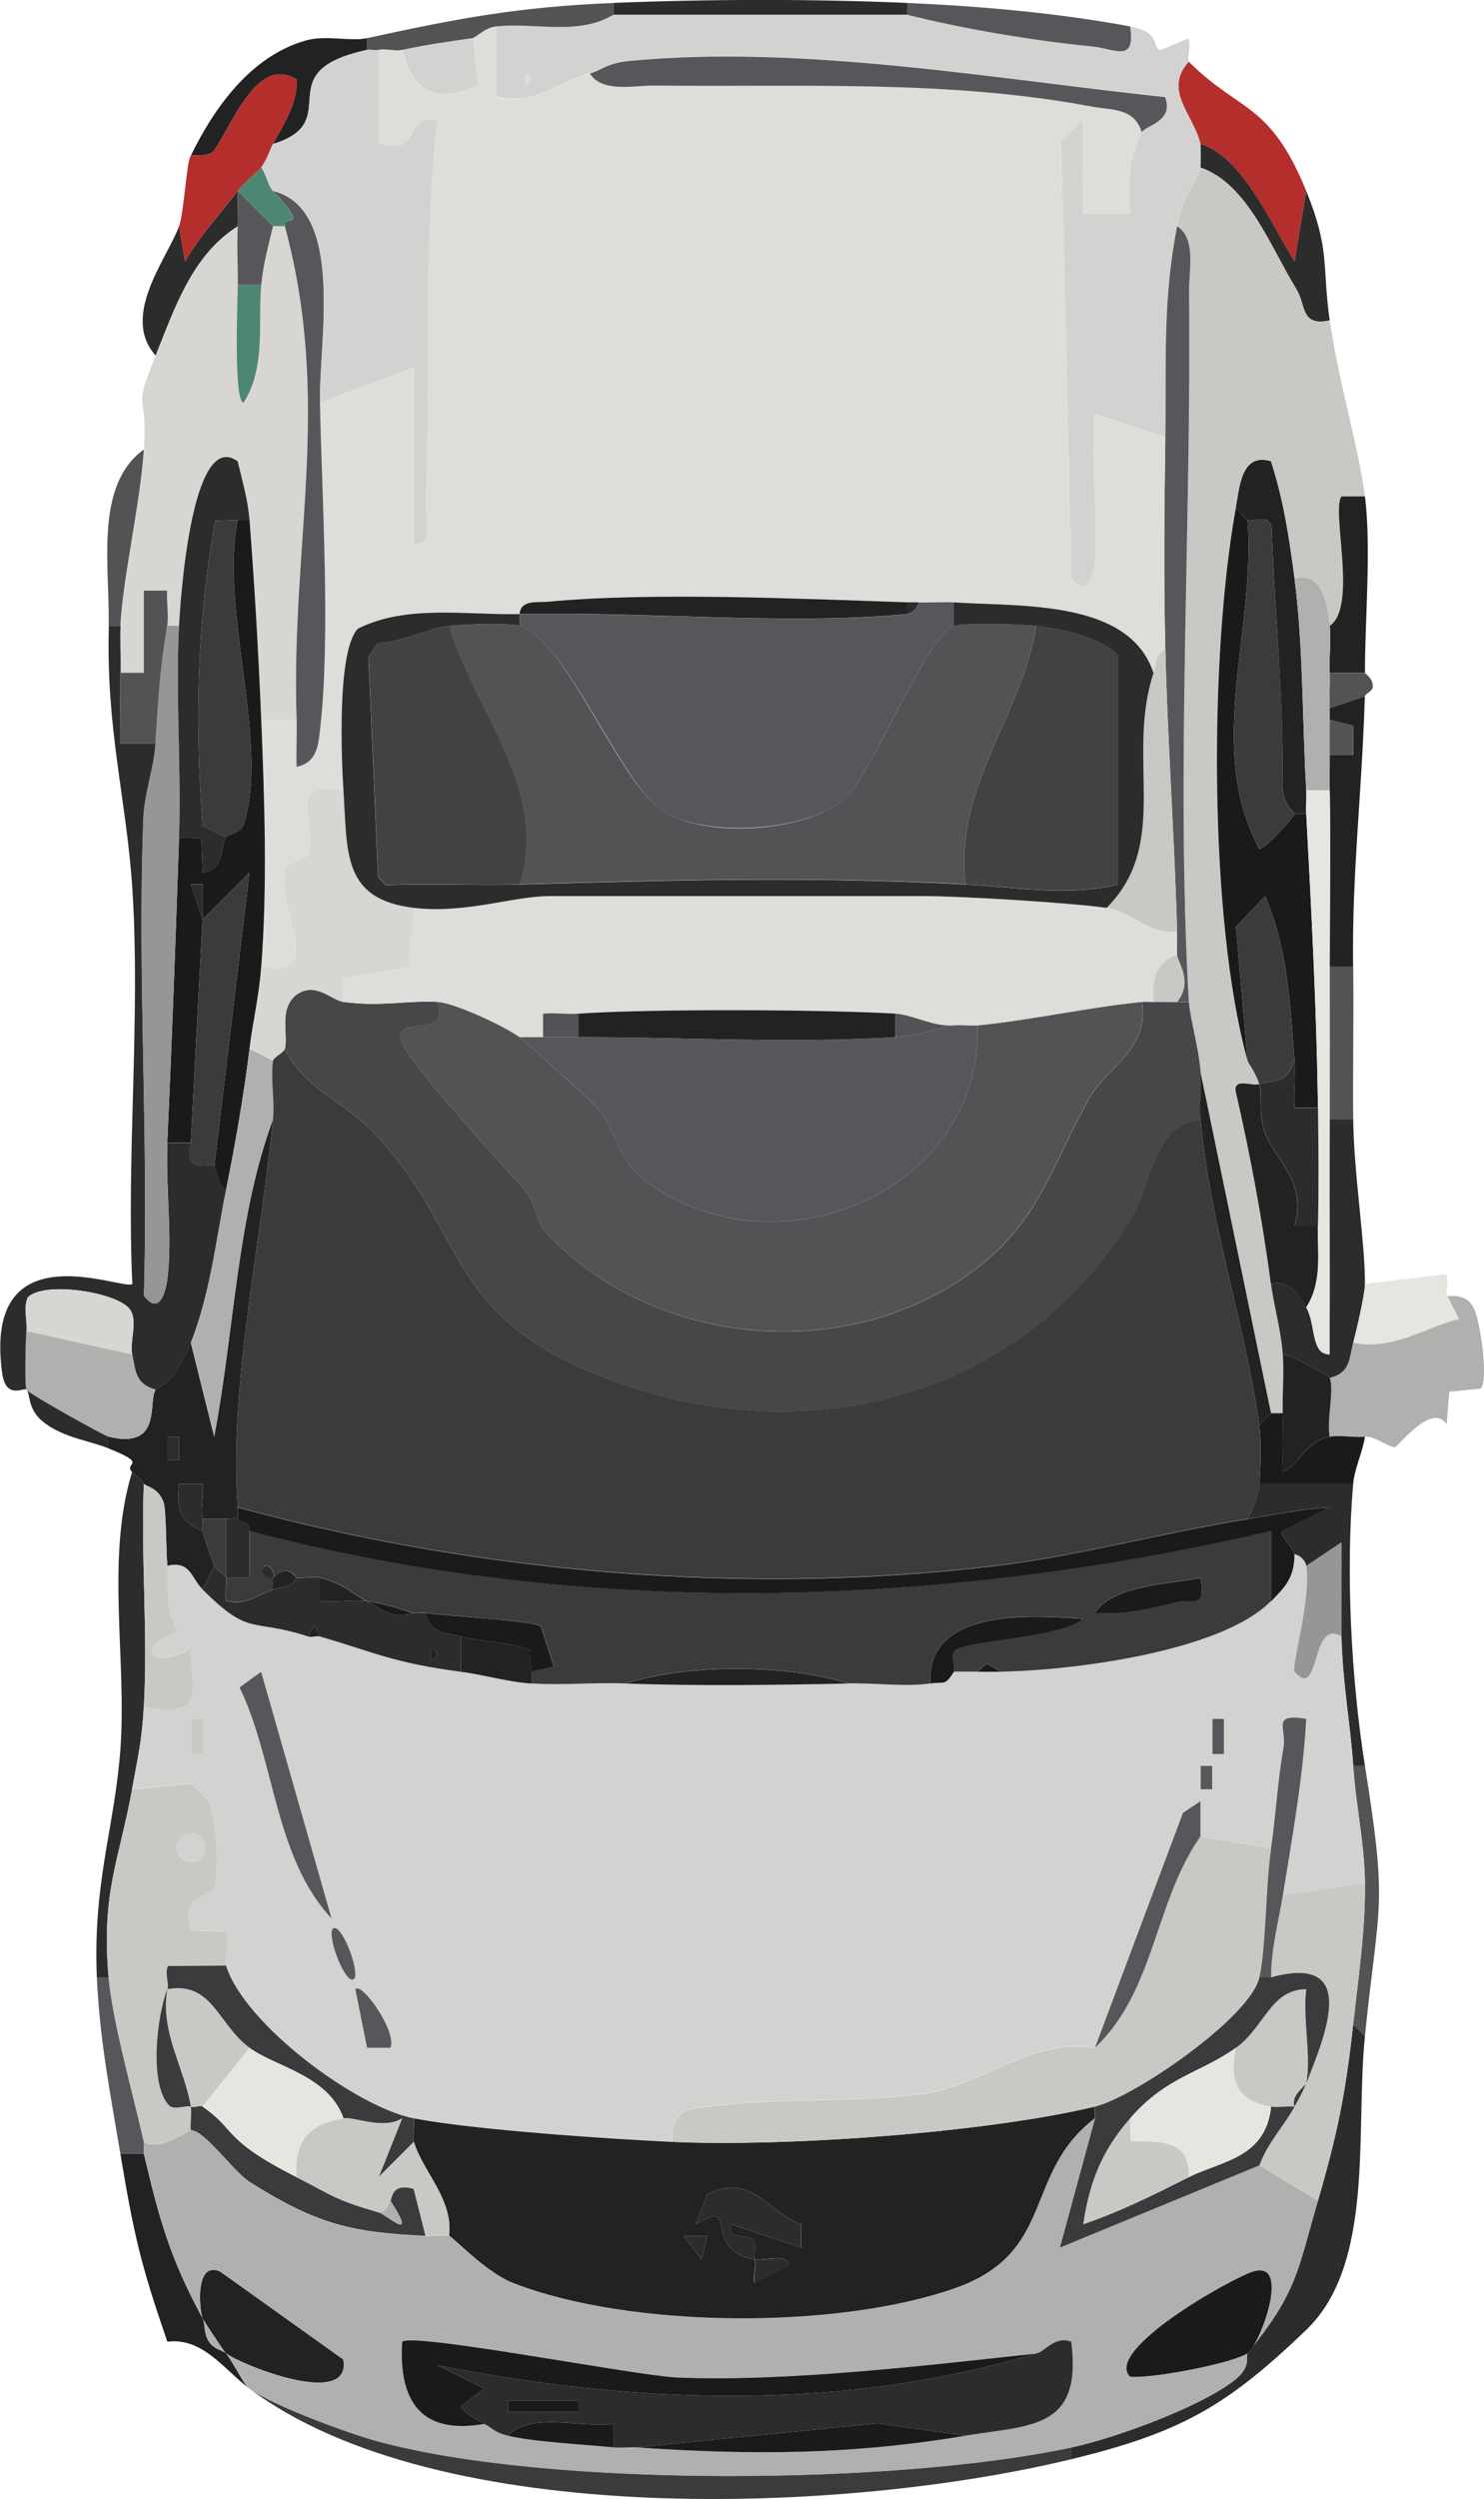 <?xml version="1.0" encoding="UTF-8"?>
<svg id="_图层_2" data-name="图层 2" xmlns="http://www.w3.org/2000/svg" viewBox="0 0 126.39 212.64">
  <defs>
    <style>
      .cls-1 {
        fill: #b42f2c;
      }

      .cls-2 {
        fill: #232222;
      }

      .cls-3 {
        fill: #4d8673;
      }

      .cls-4 {
        fill: #2c2c2c;
      }

      .cls-5 {
        fill: #c9c8c5;
      }

      .cls-6 {
        fill: #535255;
      }

      .cls-7 {
        fill: #d7d6d3;
      }

      .cls-8 {
        fill: #b1b0af;
      }

      .cls-9 {
        fill: #434143;
      }

      .cls-10 {
        fill: #3b3a3d;
      }

      .cls-11 {
        fill: #e6e6e1;
      }

      .cls-12 {
        fill: #d2d2d1;
      }

      .cls-13 {
        fill: #57575b;
      }

      .cls-14 {
        fill: #deddda;
      }

      .cls-15 {
        fill: #969697;
      }

      .cls-16 {
        fill: #47474a;
      }

      .cls-17 {
        fill: #1b1a1a;
      }
    </style>
  </defs>
  <g id="_图层_1-2" data-name="图层 1">
    <path class="cls-5" d="M102.25,14.25c4,1.37,5.98,6.78,8.18,10.37.8,1.3.34,3.2,2.82,2.63.76,5.3,2.44,10.65,3,15h-2c-.89,1.18,1.4,9.41-1,11-.2-1.97-.7-4.68-3-4-.45-3.44-.95-6.7-2.01-10-2.51-.76-2.66,2.21-2.99,4-2.26,12.48-2.31,35.02,1,47,.06.22.69.99,1,2-.58.21-2.04-.52-2.02.51,1.27,5.5,2.27,10.88,3.02,16.49.27,2.02.82,3.71,1,6,.13,1.64-.05,3.35,0,5h-1l-6-29c-.18-2.21-.92-4.62-1-6-1.11-19.48.23-40.55.02-60.51-.02-1.69.64-4.45-1.02-5.49.51-2.68,1.71-3.79,2-5Z"/>
    <path class="cls-12" d="M77.25,1.25c4.91,1.24,10.77,2.21,15.81,2.71,1.93.19,3.67,1.44,3.19-1.71,2.78.52,1.83,1.99,2.6,2l2.37-.98c.24.57-.14,1.8.03,1.97-2.22,2.47.44,4.53,1,7,.02.1.02,1.9,0,2-.29,1.21-1.49,2.32-2,5-1.24,6.48-.9,11.37-1,18l-5.99-2c-.42.46.27,10.34,0,12.51-.19,1.46-.76,3.1-2,1.48l-.87-37.32,1.85-1.67v8s4,0,4,0c-.12-2.59-.2-4.61,1.01-7.01.29-.58,2.75-.87,2-3-14.58-1.54-30.9-4.48-45.61-3.08-2,.19-2.5.85-3.38,1.07-2.7.67-4.74,2.87-8,1.99V2.25c3.27-.37,6.96.83,10-1h25ZM44.75,6.25v1c.65-.33.65-.67,0-1Z"/>
    <path class="cls-7" d="M20.25,24.25c-.02,1.45-.37,10.01.5,10.01,1.91-3.01,1.21-6.73,1.5-10.01.15-1.73.61-3.33,1-5h1c4.06,15.08.49,26.95,1,42h-3c-.23-5.53-.57-11.49-1-17-.14-1.77-.61-3.3-1.01-5-3.97-2.88-4.9,12.16-4.99,14h-1c.15-.92-.09-2.03,0-2.99h-1.99s0,7,0,7h-2c.04-1.34-.07-2.68,0-4.01.23-4.22,1.7-10.39,2-15,.34-5.31-1.05-2.93,1-8,1.61-3.98,3.09-8.55,7-11-.09,1.65.02,3.34,0,5Z"/>
    <path class="cls-4" d="M10.25,57.25c-.06,2,.02,4.01,0,6.01h3c-.14,2.18-.96,4.23-1.04,6.45-.51,13.47.46,27.07.05,40.54,1.23,1.62,1.81-.02,2-1.48.44-3.49-.17-7.84,0-11.52h2c-.68,2.68,1.64,1.7,2,2,.19.16.31,1.63,1,2-.89,4.41-1.34,8.76-3,13-1.42,3.63-2.84,3.76-3,4-1.72-.49-1.7-1.53-2-3-.22-1.08.49-2.84-.17-3.81-1.01-1.48-7.31-2.47-8.71-1.05-.41.92-.03,1.92-.11,2.86s-.16,4.74,0,5c.21.35,6.61,3.91,7,4v1c-1.74-.69-3.72-.89-5.42-2.13-1.55-1.13-1.24-2.46-1.58-2.87-.21-.25-1.77.93-2.09-1.44-1.67-12.38,10.43-6.91,11.09-7.56-.51-10.99.7-22.58.01-33.51-.48-7.62-2.26-13.55-2.01-22.49h1c-.07,1.33.04,2.67,0,4Z"/>
    <path class="cls-2" d="M20.25,128.25v1c-.19-.09-.66,0-1,0-.67-.01-1.33,0-2,0-.19-.85.14-2.05,0-2.99h-1.99c-.24,1.92-.01,3.35,1.99,3.99.23.84.68,2.2,1,3l-1,2c-.95-.94-1.04-2.48-3-2-.1-1.24-.1-4.78-.31-5.39-.44-1.31-1.55-1.37-1.69-1.61-.22-.38-.69-.67-1-1-.78-.81,1.53-.6-2-2v-1c4.62,1.11,3.33-2.97,4-4,.16-.24,1.58-.37,3-4l1.99,7.99c1.7-8.83,1.91-18.63,5.01-26.99-1.09,10.99-3.73,22.55-3,33ZM15.24,124.25v-1.99h-.98v1.99h.98Z"/>
    <path class="cls-8" d="M123.25,110.25c.16.15,1.65-.38,2.33,1.19.54,1.27,1.21,6.05.52,6.72l-2.67.26-.22,2.79c-1.24-1.97-4.15,1.93-4.42,1.93-.55,0-1.72-.97-2.54-.9-.97.08-2.11-.16-3,0-.28-1.32.4-4.07,0-5,1.78-.47,1.63-1.62,2-3,3.35.67,5.95-1.23,9-2.02l-1-1.98Z"/>
    <path class="cls-4" d="M12.25,126.25c-.26,6.29.36,12.72,0,19-.17,3.01-.51,4.28-1,7-1.1,6.05-2.64,8.79-2,16h-1c-.35-8.12,1.53-12.8,2.01-19.49.54-7.63-1.26-16.21.99-23.51.31.33.78.62,1,1Z"/>
    <path class="cls-1" d="M111.25,16.25l-.99,5.99c-1.94-3-4.44-8.94-8.01-9.99-.56-2.47-3.22-4.53-1-7,4.29,4.3,6.91,3.41,10,11Z"/>
    <path class="cls-4" d="M116.25,173.25c-.83,8.13.86,19.38-5,25-6.77,6.5-10.7,8.74-20,11v-1c3.75-.8,10.83-3.39,13.8-5.65,1.62-1.23,1-2.11,1.2-2.35,4.23-5.26,4.2-6.81,6-13,1.65-5.67,2.34-9.03,3-15l1,1Z"/>
    <path class="cls-4" d="M115.25,95.25c.05,4.58,1.02,10.5,1,14,0,.88-.71,3.92-1,5-.37,1.38-.22,2.53-2,3-.09-.21-3.38-2.03-4-2-.18-2.29-.73-3.98-1-6,1.6-.35,2.27.75,3,2,.84,1.44.36,4.01,1.99,3.99.03-6.65-.01-13.34.01-19.99h2Z"/>
    <path class="cls-1" d="M16.25,13.25c.13-.14,1.54.17,1.99-.47,1.59-2.26,3.68-8.1,7.02-6.02.14,1.96-1.11,3.83-2.01,5.49-.34.63-.38,1.09-1,2-.24.35-1.32,1.12-2,2-1.52,1.97-3.22,3.78-4.5,6l-.5-3c.42-1.13.65-5.62,1-6Z"/>
    <path class="cls-4" d="M115.25,126.25c-.65,7.45-.17,16.67,1,24h-1c-.21-3.33-.9-6.93-1-11-.06-2.66.06-5.34-.01-8l-2.99,2c-.07-.47-.52-.88-1-1,0-.4-1.39-1.67-1.01-1.99l4.01-2.01c-2.37.14-4.66.62-7,.99.53-.92.9-1.93,1-3h8Z"/>
    <path class="cls-2" d="M19.25,200.25c-.14-.11-1.94-2.83-2-3-.29-.83-.63-4.88,1.48-3.99l10.51,7.5c.74,4.25-8.71.47-9.99-.52Z"/>
    <path class="cls-2" d="M12.25,183.25c1.35,5.7,2.22,8.86,5,14,.23.42.09,1.31.54,1.99s1.28.79,1.46,1.01c.64.77,1.45,2.6,2,3-2.2-1.65-3.96-4.36-7-4-2.27-6.61-2.82-8.95-4-16h2Z"/>
    <path class="cls-6" d="M116.25,173.25l-1-1c.44-4,1.04-7.95,1-12-.03-3.39-.78-6.61-1-10h1c1.97,12.37,1.18,11.34,0,23Z"/>
    <path class="cls-2" d="M115.25,82.25h-2c0-4.99.08-10.02,0-15-.02-1,.01-2,0-3h2s0-2.49,0-2.49l-2.01-.51c0-.33.01-.67,0-1l3-1c-.25,8.42-1.1,14.85-1,23Z"/>
    <path class="cls-11" d="M116.25,109.25l6.9-.84c.31.53-.06,1.69.1,1.84l1,1.98c-3.05.79-5.66,2.69-9,2.02.29-1.08,1-4.12,1-5Z"/>
    <path class="cls-13" d="M96.25,2.25c.48,3.15-1.27,1.9-3.19,1.71-5.04-.5-10.9-1.47-15.81-2.71V.25c6.29.28,12.83.85,19,2Z"/>
    <path class="cls-6" d="M52.25.25v1c-3.04,1.83-6.73.63-10,1-.94.11-1.72.96-2,1-2.34.34-3.6.5-6,1-.6.13-1.39-.13-2,0-.32.07-.68-.07-1,0v-1c7.74-1.68,12.81-2.66,21-3Z"/>
    <path class="cls-2" d="M116.25,42.25c.55,4.31,0,10.41,0,15h-3c-.07-1.32.13-2.69,0-4,2.4-1.59.11-9.82,1-11.01h2Z"/>
    <path class="cls-17" d="M109.25,120.25c.05,1.66-.05,3.34.01,5,1.45-.64,1.94-2.63,3.99-3,.89-.16,2.03.08,3,0-.2,1.32-.89,2.7-1,4h-8c.13-1.37.18-3.68,0-5l1-1h1Z"/>
    <path class="cls-4" d="M102.25,12.25c3.58,1.05,6.08,6.99,8.01,9.99l.99-5.99c2.06,5.06,1.33,6.32,2,11-2.48.57-2.02-1.33-2.82-2.63-2.21-3.59-4.18-9-8.18-10.37.02-.1.02-1.9,0-2Z"/>
    <path class="cls-13" d="M12.25,182.25c.07.32-.07.68,0,1h-2c-.86-5.11-1.77-9.76-2-15h1c.34,3.79,2.1,9.98,3,14Z"/>
    <path class="cls-6" d="M10.25,53.25h-1c.14-4.89-1.28-11.92,3-15-.3,4.61-1.77,10.78-2,15Z"/>
    <path class="cls-6" d="M115.25,82.25c.05,4.32-.04,8.68,0,13h-2c.01-4.32,0-8.68,0-13h2Z"/>
    <path class="cls-4" d="M77.25.25v1h-25V.25c7.9-.33,17.11-.35,25,0Z"/>
    <path class="cls-4" d="M20.25,19.25c-3.91,2.45-5.39,7.02-7,11-3.01-3.38,1-8.27,2-11l.5,3c1.28-2.21,2.99-4.03,4.5-6-.03.99.05,2.01,0,3Z"/>
    <path class="cls-2" d="M31.25,3.25v1c-8.63,1.85-1.69,6.08-8,8,.9-1.66,2.15-3.53,2.01-5.49-3.34-2.08-5.43,3.75-7.02,6.02-.45.64-1.87.33-1.99.47,2.01-4.13,5.13-8.46,9.74-9.79,1.8-.52,3.83.1,5.26-.21Z"/>
    <path class="cls-6" d="M116.25,57.25c0,.09.69.41.67,1.2,0,.35-.67.6-.67.8l-3,1c-.04-1.06.03-2.37,0-3h3Z"/>
    <path class="cls-16" d="M29.25,85.25c3.2.44,5.23-.13,8,0,1.12,3.39-4.06.85-2.99,3.49.86,2.12,8.39,10.18,10.46,12.57.86,1,.98,2.72,1.84,3.64,9.07,9.62,25.36,11.22,36.19,3.3,5.93-4.34,6.88-9.32,10.09-14.91,1.44-2.51,5.07-4.07,4.42-8.08.33-.03.67,0,1,0,.67-.02,1.33.01,2,0h1c.08,1.38.82,3.79,1,6,.11,1.32-.12,2.69,0,4-4.05.42-4.21,5.71-5.97,8.53-9.9,15.94-29.05,20.08-46,12.94-12.23-5.15-10.61-11.74-18.06-19.94-2.93-3.22-6.16-3.96-7.97-7.53.31-1.29-.54-3.33.94-4.58,1.65-1.23,3.03.44,4.06.58Z"/>
    <path class="cls-17" d="M106.25,44.25c.75,9.32-3.66,19.33,1.01,27.99.66-.13,2.99-2.78,2.99-2.99h1c.45,8.35.88,16.62,1,25h-2c-.1-1.32.1-2.68,0-4-.36-4.79-.58-9.53-2.5-14.01l-2.48,2.62.98,11.39c-3.31-11.98-3.26-34.52-1-47,.38.21.73.9,1,1Z"/>
    <path class="cls-13" d="M101.25,85.25h-1c1.4-1.74.03-3.38,0-4-.04-.66.02-1.34,0-2-.22-8.02-.81-16.06-1-24-.15-5.96-.09-12.04,0-18,.1-6.63-.24-11.52,1-18,1.66,1.04,1,3.8,1.02,5.49.21,19.96-1.13,41.03-.02,60.51Z"/>
    <path class="cls-2" d="M105.25,43.25c.32-1.79.47-4.76,2.99-4,1.07,3.3,1.56,6.56,2.01,10,.75,5.66.66,12.27,1,18,.04.66-.04,1.34,0,2h-1c0-.13-1.06-.93-1.04-2.41.14-7.43-.66-14.59-.91-21.97-.25-1.2-1.51-.43-2.05-.62-.27-.1-.62-.79-1-1Z"/>
    <path class="cls-2" d="M107.25,92.25c.28.93-.1,2.47.44,4.01.89,2.5,3.65,4.23,2.57,7.99h1.98c-.05,2.39.4,4.83-1,7-.73-1.25-1.4-2.35-3-2-.75-5.6-1.75-10.98-3.02-16.49-.02-1.04,1.43-.31,2.02-.51Z"/>
    <path class="cls-10" d="M110.25,90.25c-.82,2.15-1.78,1.56-3,2-.31-1.01-.94-1.78-1-2l-.98-11.39,2.48-2.62c1.92,4.48,2.14,9.22,2.5,14.01Z"/>
    <path class="cls-2" d="M108.25,120.25l-1,1c-1.12-8.15-4.2-17.15-5-26-.12-1.31.11-2.68,0-4l6,29Z"/>
    <path class="cls-8" d="M110.25,49.25c2.3-.68,2.8,2.03,3,4,.13,1.31-.07,2.68,0,4,.03.63-.04,1.94,0,3,.01.33,0,.67,0,1v3c.01,1-.02,2,0,3h-2c-.34-5.73-.25-12.34-1-18Z"/>
    <path class="cls-2" d="M109.25,115.25c.62-.03,3.91,1.79,4,2,.4.93-.28,3.68,0,5-2.05.36-2.54,2.36-3.99,3-.06-1.66.04-3.33-.01-5s.13-3.36,0-5Z"/>
    <path class="cls-10" d="M91.25,208.25v1c-19.11,4.64-53.87,6.08-70-6,1.97,1.43,8.44,3.82,11,4.5,14.65,3.94,44.1,3.69,59,.5Z"/>
    <path class="cls-14" d="M42.25,2.25v5.99c3.26.87,5.3-1.33,8-1.99,1.04,1.66,3.79,1,5.49,1.02,12.45.15,24.93-.52,37.21,1.78,1.7.32,3.7.09,4.3,2.2-1.21,2.4-1.13,4.42-1.01,7.01h-3.99s-.01-8-.01-8l-1.85,1.67.87,37.32c1.23,1.62,1.81-.02,2-1.48.28-2.17-.42-12.05,0-12.51l5.99,2c-.09,5.96-.15,12.04,0,18-.89.45-.76,1.27-1,2-2.04-6.24-11.23-5.64-17-6-.99-.06-2,.04-3,0-.33-.01-.67.01-1,0-9.01-.3-21.86-.88-30.57-.05-.94.09-2.33-.2-2.43,1.05-4.55.1-9.65-.83-13.76,1.24-1.77,1.77-1.42,10.85-1.24,13.76-5-.93-2.28,2.63-3.02,5.32-.21.76-1.8.63-1.97,1.37-.82,3.48,3.64,9.43-2.01,8.31.53-6.91.28-14.08,0-21h3c.05,1.33-.04,2.67,0,4,1.82-.38,1.86-1.97,2.03-3.46.87-7.71.13-19.42-.04-27.54l8-3v15c1.76.22.95-2.26,1-3.49.45-10.85-.24-21.68.99-32.51-3.13-.61-1.08,3.05-4.99,1.99v-7.99c.6-.13,1.39.13,1.99,0,.92,3.76,3.02,4.57,6.44,2.98l-.44-3.98c.28-.04,1.06-.89,2-1Z"/>
    <path class="cls-13" d="M50.25,6.25c.89-.22,1.38-.88,3.38-1.07,14.71-1.41,31.03,1.54,45.61,3.08.75,2.12-1.7,2.41-2,3-.61-2.11-2.6-1.88-4.3-2.2-12.28-2.3-24.76-1.63-37.21-1.78-1.69-.02-4.45.64-5.49-1.02Z"/>
    <path class="cls-14" d="M44.75,6.25c.65.33.65.67,0,1v-1Z"/>
    <path class="cls-17" d="M22.25,61.25c.28,6.92.53,14.09,0,21-.2,2.66-.71,4.62-1,7-.49,3.96-1.21,8.09-2,12-.69-.37-.81-1.84-1-2l2.99-25-3.99,4v-3s-.99,0-.99,0l.99,2.99-1,19h-2c.39-8.67.71-17.31,1-26l1.91.09.1,2.91c1.81-.09,1.51-2.19,1.99-3,.14-.23,1.28-.42,1.48-1.03,2.28-6.84-2.06-18.3-.48-25.97h1c.43,5.51.77,11.47,1,17Z"/>
    <path class="cls-15" d="M15.25,53.25c-.31,5.96.2,12.03,0,18-.29,8.69-.61,17.33-1,26-.17,3.68.45,8.02,0,11.52-.19,1.46-.76,3.1-2,1.48.41-13.47-.56-27.07-.05-40.54.08-2.22.9-4.27,1.04-6.46.26-3.96.36-6.15,1-10h1Z"/>
    <path class="cls-4" d="M15.25,53.25c.09-1.83,1.02-16.87,4.99-14,.4,1.69.87,3.23,1.01,5h-1l-1.92.06c-1.58,8.65-1.73,17.24-1.07,25.95l1.99.99c-.48.81-.18,2.91-1.99,3l-.1-2.91-1.91-.09c.2-5.97-.31-12.04,0-18Z"/>
    <path class="cls-13" d="M27.25,34.25c.17,8.12.9,19.82.04,27.54-.17,1.5-.21,3.08-2.03,3.46-.05-1.33.04-2.67,0-4-.51-15.05,3.06-26.92-1-42-.28-1.04,2.3.55-1-3,6.18,1.54,3.89,12.84,4,18Z"/>
    <path class="cls-6" d="M10.25,57.25h2s0-6.99,0-6.99h1.99c-.08.97.16,2.08,0,2.99-.64,3.85-.74,6.04-1,10h-3c.03-1.99-.05-4,0-6Z"/>
    <path class="cls-13" d="M20.25,16.25l3,3c-.39,1.67-.85,3.27-1,5h-2c.02-1.66-.09-3.35,0-5,.05-.99-.03-2.01,0-3Z"/>
    <path class="cls-3" d="M22.25,24.25c-.29,3.28.41,7-1.5,10.01-.87,0-.52-8.56-.5-10.01h2Z"/>
    <path class="cls-3" d="M23.25,16.25c3.3,3.55.72,1.96,1,3h-1l-3-3c.68-.88,1.76-1.65,2-2,.41.56.6,1.57,1,2Z"/>
    <path class="cls-8" d="M23.25,90.25c-.22,1.58.16,3.39,0,5-3.1,8.36-3.31,18.16-5.01,26.99l-1.99-7.99c1.66-4.24,2.11-8.59,3-13,.79-3.91,1.51-8.04,2-12l2,1Z"/>
    <path class="cls-10" d="M18.25,99.25c-.36-.3-2.68.68-2-2l1-19,3.99-4-2.99,25Z"/>
    <path class="cls-8" d="M11.25,115.25c.3,1.47.28,2.51,2,3-.67,1.03.62,5.11-4,4-.39-.09-6.79-3.65-7-4-.16-.26-.08-4.1,0-5l9,2Z"/>
    <path class="cls-7" d="M2.25,113.25c.08-.94-.3-1.94.11-2.86,1.4-1.42,7.7-.43,8.71,1.05.66.97-.05,2.73.17,3.81l-9-2Z"/>
    <path class="cls-12" d="M111.25,133.25c.44,2.79-1.29,8.65-1,8.99,2.25,2.59,1.32-4.62,4-2.99.1,4.07.79,7.67,1,11s.97,6.61,1,10l-7,1c.81-4.96,1.72-9.96,1.99-15-3.05-.47-1.63.75-1.95,2.52-.49,2.75-.64,5.71-1.05,8.48l-6-1v-3s-1.5.99-1.5.99l-7.5,20c-5.33-.88-9.7,3.24-14.59,3.91-5.41.74-12.22.36-17.95,1.04-2.27.27-3.47.28-3.46,3.04-5.59-.26-16.84-1.02-22-2s-14.44-8-16-13c-.22-.69.46-2.34-.14-2.89l-2.86-.11c-1.14-2.92,1.79-2.87,1.98-3.67.42-1.77.25-5.63-.5-7.33l-1.43-1.48-5.05.48c.49-2.72.83-3.99,1-7,5.08.65,4.12-.5,3.99-5-3.28,2.04-5.01-.27-1.07-1.42-1.22-1.79-.77-3.69-.92-5.58,1.96-.48,2.05,1.06,3,2,4.1,4.08,4.09,2.4,9,4,.3.1.69-.09,1,0,4.77,1.39,6.28,2.25,12,3,2.01.26,3.98.87,6,1,2.64.17,5.35-.09,8,0,6.27.22,12.73.13,19,0,2.19-.05,5.01.31,7,0,1.21-.19,1.17.27,2-1,.67,0,1.33,0,2,0s1.33.01,2,0c5.94-.09,18.71-1.66,23-6,1.27-1.29,1.97-2.03,2-4,.48.12.93.53,1,1ZM22.24,142.25l-1.84,1.33c3.01,6.24,2.95,14.44,7.84,19.67l-6-21ZM17.24,149.25v-2.99h-.98v2.99h.98ZM104.24,149.25v-2.99h-.98v2.99h.98ZM103.24,152.25v-1.99h-.98v1.99h.98ZM30.24,168.25c.23-1.22-1.47-5.12-1.98-3.99-.23,1.22,1.47,5.12,1.98,3.99ZM33.24,174.25c.59-1.4-2.47-5.68-2.99-4.99l1,5h1.98Z"/>
    <path class="cls-10" d="M24.25,89.25c1.81,3.58,5.04,4.32,7.97,7.53,7.45,8.19,5.83,14.79,18.06,19.94,16.95,7.14,36.1,3,46-12.94,1.76-2.82,1.92-8.11,5.97-8.53.8,8.85,3.88,17.85,5,26,.18,1.32.13,3.63,0,5-.1,1.07-.47,2.08-1,3-7.19,1.13-14.29,3.12-21.52,3.98-21.25,2.54-43.93.6-64.48-4.98-.73-10.45,1.91-22.01,3-33,.16-1.61-.22-3.42,0-5,.04-.29.93-.7,1-1Z"/>
    <path class="cls-4" d="M19.25,134.25c.18.34-.21,1.37.02,1.97,1.57.44,2.71-.52,3.98-.97.71-.25,1.55-.11,2-1,.65.04,1.5-.14,2,0v2c1.3.14,2.71-.16,4,0,1.36.69,2.04,1.56,4,1,.33.05.67-.05,1,0,.47,1.78,1.61,1.63,3,2v3c-5.72-.75-7.23-1.61-12-3l-.49-.98-.51.98c-4.91-1.6-4.9.08-9-4l1-2c.13.34.81.64,1,1ZM36.75,140.25v1c.65-.33.65-.67,0-1Z"/>
    <path class="cls-4" d="M21.25,130.25v4s-2,0-2,0v-5c.34,0,.81-.09,1,0,.5.23.98.16,1,1Z"/>
    <path class="cls-5" d="M14.25,133.25c.15,1.89-.3,3.8.92,5.58-3.94,1.15-2.21,3.46,1.07,1.42.13,4.5,1.09,5.65-3.99,5,.36-6.28-.26-12.71,0-19,.14.24,1.25.3,1.69,1.61.21.61.21,4.15.31,5.39Z"/>
    <path class="cls-4" d="M17.25,130.25c-2.01-.64-2.23-2.08-1.99-3.99h1.99c.14.95-.19,2.15,0,2.99.07.32-.08.69,0,1Z"/>
    <path class="cls-10" d="M19.25,129.25v5c-.19-.36-.87-.66-1-1-.32-.8-.77-2.16-1-3-.08-.31.07-.68,0-1,.67,0,1.33-.01,2,0Z"/>
    <path class="cls-10" d="M21.25,130.25c28.27,7.47,58.6,6.65,86.99,0v5.99c-4.28,4.34-17.05,5.91-22.99,6l-1.21-.69-.79.69c-.67,0-1.33,0-2,0,.15-.24-.34-1.44.13-1.83.96-.81,9.12-1.06,10.88-2.67-4.37-.31-13.4-.95-13.01,5.5-1.99.31-4.81-.05-7,0-5.37-1.67-13.55-1.68-19,0-2.65-.09-5.36.17-8,0v-1l1.93-.43-1.09-3.4c-.6-.53-8.12-.91-9.83-1.17-.33-.05-.67.05-1,0-.65-.1-2.15-.77-4-1-1.52-.76-1.6-1.33-4-2-.5-.14-1.35.04-2,0-.1,0-.67-1.31-2,0,.22-.22-.15-1.02-.5-1-1.09.07.03,1.47.5,1v1c-1.27.45-2.41,1.4-3.98.97-.24-.6.16-1.63-.02-1.97h1.99s0-4,0-4ZM102.24,134.26c-2.52.49-7.52.62-8.99,2.98,2.28.2,4.5-.26,6.68-.86,1.71-.47,2.79.73,2.31-2.13Z"/>
    <rect class="cls-4" x="14.26" y="122.26" width=".98" height="1.99"/>
    <path class="cls-17" d="M106.25,129.25c2.34-.37,4.63-.85,7-.99l-4.01,2.01c-.38.32,1.02,1.59,1.01,1.99-.03,1.97-.73,2.71-2,4v-5.99c-28.4,6.64-58.73,7.46-87,0-.02-.84-.5-.77-1-1v-1c20.56,5.58,43.23,7.53,64.48,4.98,7.22-.86,14.33-2.85,21.52-3.98Z"/>
    <path class="cls-5" d="M14.25,169.25c3.86-.65,4.25,2.96,7,5l-4,5c-.22-.15-.73.14-1,0-.56-3.35-2.63-6.33-2-10Z"/>
    <path class="cls-5" d="M11.25,152.25l5.05-.48,1.43,1.48c.75,1.71.91,5.56.5,7.33-.19.8-3.12.74-1.98,3.67l2.86.11c.6.55-.08,2.2.14,2.89l-4.96.04c-.3.61.12,1.55-.04,1.96-.91,2.33-1.55,8.14.14,9.89.43.44,1.55-.05,1.86.11.1.62-.07,1.35,0,2-.21,0-2.64,1.81-4,1-.9-4.02-2.66-10.21-3-14-.64-7.21.9-9.95,2-16ZM17.5,157.23c0-.68-.55-1.23-1.23-1.23s-1.23.55-1.23,1.23.55,1.23,1.23,1.23,1.23-.55,1.23-1.23Z"/>
    <path class="cls-8" d="M93.25,180.25l-2.99,11,16.99-7,5,3c-1.8,6.19-1.77,7.74-6,13,.98-.6,3.79-7.9.53-6.97-1.79.51-12.82,6.71-10.53,8.97,2,.15,8.62-1.15,10-1.99-.19.24.42,1.13-1.2,2.35-2.97,2.25-10.05,4.84-13.8,5.65-14.9,3.19-44.36,3.45-59-.5-2.56-.69-9.02-3.08-11-4.5-.55-.4-1.36-2.23-2-3,1.28.99,10.73,4.77,9.99.52l-10.51-7.5c-2.12-.9-1.77,3.16-1.48,3.99-2.78-5.14-3.65-8.3-5-14-.07-.32.07-.68,0-1,1.36.81,3.79-1.01,4-1,1.24.05,3.59,3.5,5.06,4.44,5.8,3.68,8.8,4.27,14.94,4.56.64.03,1.54-.14,2,0,.35.11,3.09,3.1,5.47,4.02,9.97,3.86,27.45,3.95,37.52.47,8.8-3.05,5.8-9.79,12.01-14.49ZM41.25,206.25c.64.31.79.7,2,1,2.12.53,6.53.75,9,1,.65.07,1.34-.05,2,0,9.73.67,18.26.64,28-1,5.46-.92,9.95-.46,8.99-8-1.43-.54-2.34.92-2.99,1-9.38,1.01-21.25,2.42-30.54,2.04-3.5-.14-22.62-3.87-23.46-3.04-.31,5.1,1.62,7.93,7,6.99Z"/>
    <path class="cls-8" d="M19.25,200.25c-.18-.22-.99-.29-1.46-1.01s-.31-1.57-.54-1.99c.06.17,1.86,2.89,2,3Z"/>
    <path class="cls-5" d="M105.25,174.25c2.42-1.73,2.98-4.99,5.99-4.99-.31,2.45.46,5.73,0,7.99-.04.22-1.35,1.05-1,2-.65-.07-1.38.1-2,0-2.91-.48-3.57-2.19-3-5Z"/>
    <path class="cls-5" d="M116.25,160.25c.04,4.05-.56,8-1,12-.66,5.97-1.35,9.33-3,15l-5-3c.72-1.94,1.95-3.15,3-5,.41-.72.68-1.2,1-2,1.67-4.2,4.5-11.04-3-9,0-2.38.62-4.68,1-7l7-1Z"/>
    <path class="cls-11" d="M113.25,67.25c.08,4.98,0,10.01,0,15,0,4.32.01,8.68,0,13-.02,6.65.02,13.34-.01,19.99-1.63.02-1.15-2.55-1.99-3.99,1.4-2.17.95-4.61,1-7,.07-3.31.05-6.68,0-10-.12-8.38-.55-16.65-1-25-.04-.66.04-1.34,0-2h2Z"/>
    <path class="cls-12" d="M31.25,4.25c.32-.07.68.07,1,0v7.99c3.92,1.06,1.87-2.59,4.99-1.99-1.24,10.82-.54,21.66-.99,32.51-.05,1.23.76,3.71-1,3.49v-15l-8,3c-.11-5.16,2.18-16.46-4-18-.4-.43-.59-1.44-1-2,.62-.91.66-1.37,1-2,6.31-1.92-.63-6.15,8-8Z"/>
    <path class="cls-15" d="M114.25,139.25c-2.67-1.63-1.75,5.58-4,2.99-.3-.34,1.44-6.2,1-8.99l2.99-2c.07,2.66-.05,5.34.01,8Z"/>
    <polygon class="cls-6" points="113.25 61.25 115.25 61.76 115.24 64.25 113.25 64.25 113.25 61.25"/>
    <path class="cls-12" d="M40.25,3.25l.44,3.98c-3.42,1.59-5.52.77-6.44-2.98,2.4-.5,3.66-.66,6-1Z"/>
    <path class="cls-6" d="M37.25,85.25c1.45.07,5.74,2.07,7,3,.37.27,6.16,5.46,6.57,5.93,1.81,2.09,1.59,4.48,4.47,6.53,11.23,7.96,28.39.46,27.96-13.46,4.58-.45,9.35-1.53,14-2,.65,4.02-2.97,5.57-4.42,8.08-3.21,5.59-4.16,10.57-10.09,14.91-10.83,7.92-27.11,6.32-36.19-3.3-.86-.92-.98-2.64-1.84-3.64-2.07-2.39-9.6-10.45-10.46-12.57-1.07-2.64,4.11-.1,2.99-3.49Z"/>
    <path class="cls-14" d="M94.25,77.25c2.13.29,3.65,2.34,6,2,.02.66-.04,1.34,0,2-1.84.52-2.17,2.26-2,4-.33,0-.67-.03-1,0-4.65.47-9.42,1.55-14,2-.66.06-1.34-.06-2,0-1.69.16-3.51-.91-5-1-6.26-.36-20.83-.42-27,0-.99.07-2.01-.08-3,0v2s-2,0-2,0c-1.26-.93-5.55-2.93-7-3-2.77-.13-4.8.44-8,0v-1.99s5.57-.95,5.57-.95l.43-5.06c4.32.52,8.54-1,11.5-1h32c3.11,0,12.26.55,15.5,1Z"/>
    <path class="cls-7" d="M29.25,67.25c.34,5.33-.1,9.27,6,10l-.43,5.06-5.57.95v1.99c-1.02-.14-2.4-1.81-4.05-.58-1.48,1.26-.63,3.3-.94,4.58-.07.3-.96.71-1,1l-2-1c.29-2.38.8-4.34,1-7,5.65,1.11,1.19-4.84,2.01-8.31.17-.74,1.76-.61,1.97-1.37.74-2.69-1.98-6.25,3.02-5.32Z"/>
    <path class="cls-5" d="M100.25,85.25c-.67.01-1.33-.02-2,0-.17-1.74.16-3.48,2-4,.03.62,1.4,2.26,0,4Z"/>
    <path class="cls-10" d="M106.25,44.25c.54.19,1.8-.58,2.05.62.25,7.39,1.06,14.54.91,21.97-.03,1.48,1.04,2.28,1.04,2.41,0,.21-2.32,2.86-2.99,2.99-4.67-8.66-.26-18.68-1.01-27.99Z"/>
    <path class="cls-4" d="M110.25,90.25c.1,1.32-.1,2.68,0,4.01h2c.05,3.31.07,6.68,0,9.99h-1.98c1.08-3.75-1.68-5.49-2.57-7.99-.55-1.54-.16-3.09-.44-4.01,1.22-.44,2.18.15,3-2Z"/>
    <path class="cls-5" d="M100.25,79.25c-2.35.34-3.87-1.71-6-2,5.51-5.52,1.6-12.7,4-20,.24-.73.11-1.55,1-2,.19,7.94.78,15.98,1,24Z"/>
    <path class="cls-13" d="M81.25,51.25v2c-2.11.62-7.02,12.38-9.04,14.46-3.04,3.11-12.49,3.72-16.02,1.11s-7.93-14.28-11.94-15.56v-1c10.53-.24,22.82.98,33,0,.45-.04.9-.53,1-1,1,.04,2.01-.06,3,0Z"/>
    <path class="cls-4" d="M98.25,57.25c-2.4,7.3,1.51,14.48-4,20-3.24-.45-12.39-1-15.5-1h-32c-2.96,0-7.18,1.52-11.5,1-6.1-.73-5.66-4.67-6-10-.19-2.91-.54-11.99,1.24-13.76,4.11-2.07,9.22-1.14,13.76-1.24v1c-.81-.26-4.8-.13-6,0-1.54.16-4.14,1.42-6.05,1.46l-.82,1.18.82,18.73.66.7c3.79-.16,7.61.04,11.38-.06,13.55-.37,24.32-.71,38,0,4.44.23,8.7,1.05,13,0v-19.5c-1.62-1.61-4.82-2.24-7-2.5-1.34-.16-6.03-.29-7,0v-2c5.77.36,14.96-.24,17,6Z"/>
    <path class="cls-2" d="M77.25,51.25v1c-10.18.98-22.47-.24-33,0,.11-1.25,1.5-.96,2.43-1.05,8.71-.83,21.56-.25,30.57.05Z"/>
    <path class="cls-4" d="M77.25,52.25v-1c.33.01.67-.01,1,0-.1.47-.55.96-1,1Z"/>
    <path class="cls-10" d="M20.25,44.25c-1.58,7.67,2.76,19.13.48,25.97-.2.61-1.35.8-1.48,1.03l-1.99-.99c-.66-8.71-.51-17.29,1.07-25.95l1.92-.06Z"/>
    <polygon class="cls-4" points="17.25 78.25 16.26 75.26 17.24 75.26 17.25 78.25"/>
    <path class="cls-2" d="M93.25,179.25v1c-6.2,4.7-3.21,11.45-12.01,14.49-10.07,3.49-27.55,3.4-37.52-.47-2.37-.92-5.11-3.91-5.47-4.02.36-3.15-2.22-5.42-3-8-.16-.52.11-1.37,0-2,5.16.98,16.41,1.74,22,2,9.6.44,26.68-.77,36-3ZM64.25,192.25c-.12-.31.21-.89.03-1.39-.37-1.04-2.45.02-2.03-1.6l5.99,1.99v-1.98c-2.88-.99-4.18-4.47-8.01-2.55l-.97,2.53c3.84-2.29.41,2.21,4.99,3,.18.45-.12,1.37,0,1.99l2.99-1.5c-.26-1.05-2.08-.34-3-.5ZM60.24,190.26h-1.99s1.5,1.99,1.5,1.99l.49-1.99Z"/>
    <path class="cls-5" d="M108.25,157.25c-.48,3.28-.42,8.31-1,11-.73,3.38-10.65,10.2-14,11-9.32,2.23-26.4,3.44-36,3,0-2.77,1.19-2.77,3.46-3.04,5.73-.69,12.54-.3,17.95-1.04,4.89-.67,9.25-4.79,14.59-3.91,5.13-4.82,5.07-12.41,9-18l6,1Z"/>
    <path class="cls-13" d="M22.24,142.25l6,21c-4.88-5.23-4.82-13.44-7.84-19.67l1.84-1.33Z"/>
    <path class="cls-13" d="M108.25,157.25c.41-2.77.56-5.73,1.05-8.48.32-1.77-1.1-2.98,1.95-2.52-.27,5.03-1.19,10.04-1.99,15-.38,2.32-1.01,4.62-1,7h-1c.58-2.69.52-7.72,1-11Z"/>
    <path class="cls-17" d="M79.25,143.25c-.39-6.45,8.64-5.81,13.01-5.5-1.77,1.61-9.92,1.86-10.88,2.67-.47.39.03,1.59-.13,1.83-.83,1.27-.79.81-2,1Z"/>
    <path class="cls-10" d="M25.25,185.25c3.15,1.6,3.2,1.9,7,3,.7.2,3.41,2.76,1-1,.14-.11.06-1.57,1.99-1l1.01,4c-6.14-.29-9.13-.89-14.94-4.56-1.47-.93-3.82-4.39-5.06-4.44-.07-.65.1-1.38,0-2,.27.14.78-.15,1,0,2.94,2.02,1.63,2.77,8,6Z"/>
    <path class="cls-10" d="M16.25,179.25c-.31-.16-1.43.34-1.86-.11-1.69-1.76-1.05-7.57-.14-9.89-.63,3.67,1.44,6.65,2,10Z"/>
    <path class="cls-10" d="M19.25,167.25c1.56,5,11.11,12.07,16,13,.11.63-.16,1.48,0,2l-2.99,2.99,1.99-4.99c-1.58,1.01-4.07-.16-4.99,0-1.27-3.66-5.83-4.39-8-6-2.75-2.04-3.14-5.65-7-5,.16-.42-.25-1.35.04-1.96l4.96-.04Z"/>
    <path class="cls-2" d="M72.25,143.25c-6.27.13-12.73.22-19,0,5.45-1.68,13.63-1.67,19,0Z"/>
    <path class="cls-2" d="M39.25,139.25c1.81.48,4.04.44,5.88,1.15l.12,1.85v1c-2.02-.13-3.99-.74-6-1v-3Z"/>
    <path class="cls-13" d="M102.25,156.25c-3.93,5.59-3.87,13.18-9,18l7.5-20,1.49-.99v3Z"/>
    <path class="cls-13" d="M33.24,174.25h-1.98s-1-4.99-1-4.99c.52-.68,3.58,3.6,2.99,4.99Z"/>
    <rect class="cls-5" x="16.26" y="146.26" width=".98" height="2.99"/>
    <rect class="cls-13" x="103.26" y="146.26" width=".98" height="2.99"/>
    <path class="cls-17" d="M85.25,142.25c-.67.01-1.33,0-2,0l.79-.69,1.21.69Z"/>
    <rect class="cls-13" x="102.26" y="150.26" width=".98" height="1.99"/>
    <path class="cls-13" d="M30.24,168.25c-.52,1.13-2.21-2.76-1.98-3.99.52-1.13,2.21,2.76,1.98,3.99Z"/>
    <path class="cls-2" d="M27.25,139.25c-.31-.09-.7.1-1,0l.51-.98.49.98Z"/>
    <path class="cls-17" d="M36.25,137.25c1.71.26,9.24.63,9.83,1.17l1.09,3.4-1.93.43-.12-1.85c-1.84-.71-4.06-.67-5.88-1.15-1.39-.37-2.53-.22-3-2Z"/>
    <path class="cls-2" d="M31.25,136.25c-1.29-.16-2.7.14-4.01,0v-2c2.41.67,2.49,1.24,4.01,2Z"/>
    <path class="cls-17" d="M35.25,137.25c-1.96.56-2.64-.31-4-1,1.85.23,3.35.9,4,1Z"/>
    <path class="cls-2" d="M25.25,134.25c-.45.89-1.29.75-2,1v-1c1.33-1.31,1.9,0,2,0Z"/>
    <path class="cls-2" d="M36.75,140.25c.65.33.65.67,0,1v-1Z"/>
    <circle class="cls-12" cx="16.27" cy="157.23" r="1.23"/>
    <path class="cls-4" d="M88.25,200.25c.66-.07,1.56-1.54,2.99-1,.96,7.54-3.53,7.08-8.99,8l-7.55-1.04-20.45,2.04c-.66-.05-1.35.07-2,0v-2c-2.82.36-6.95-1.07-9,1-1.21-.3-1.36-.69-2-1-.47-.23-2.07-1.14-2.01-1.5l2-1.49-3.99-2c16.87,3.32,34.36,3.97,51-1.01ZM49.24,204.26h-5.99v.98h5.99v-.98Z"/>
    <path class="cls-17" d="M88.25,200.25c-16.64,4.98-34.13,4.33-51,1.01l3.99,2-2,1.49c-.06.36,1.54,1.27,2.01,1.5-5.37.94-7.31-1.9-7-6.99.84-.83,19.96,2.9,23.46,3.04,9.3.38,21.16-1.03,30.54-2.04Z"/>
    <path class="cls-5" d="M29.25,180.25c.92-.15,3.41,1.01,4.99,0l-1.99,4.99,2.99-2.99c.78,2.58,3.36,4.85,3,8-.46-.14-1.36.03-2,0l-1.01-4c-1.93-.58-1.85.88-1.99,1s-.25,1.03-1,1c-3.8-1.1-3.85-1.4-7-3-.17-3.08,1.01-4.5,4-5Z"/>
    <path class="cls-17" d="M106.25,200.25c-1.38.85-7.99,2.14-10,1.99-2.29-2.26,8.74-8.46,10.53-8.97,3.25-.93.45,6.37-.53,6.97Z"/>
    <path class="cls-17" d="M82.25,207.25c-9.74,1.64-18.27,1.67-28,1l20.45-2.04,7.55,1.04Z"/>
    <path class="cls-10" d="M110.25,179.25c-.35-.95.96-1.78,1-2-.32.8-.59,1.28-1,2Z"/>
    <path class="cls-10" d="M111.25,177.25c.45-2.27-.32-5.55,0-7.99-3.02,0-3.58,3.27-5.99,4.99-3.03,2.17-5.9,2.42-9,6-2.33,2.68-3.44,5.29-3.99,9,3.14-1.06,6.04-2.52,8.99-4,2.75-1.38,6.55-1.6,7-6,.62.1,1.35-.07,2,0-1.05,1.85-2.28,3.06-3,5l-16.99,7,2.99-11v-1c3.35-.8,13.27-7.62,14-11h1c7.5-2.04,4.67,4.8,3,9Z"/>
    <path class="cls-17" d="M43.25,207.25c2.05-2.06,6.18-.64,9.01-1v2c-2.47-.25-6.89-.47-9.01-1Z"/>
    <path class="cls-13" d="M83.25,87.25c.44,13.91-16.73,21.42-27.96,13.46-2.88-2.04-2.67-4.44-4.47-6.53-.41-.48-6.2-5.66-6.57-5.93h5c8.76,0,18.37.54,27,0,2.3-.14,4-.91,5-1,.66-.06,1.34.06,2,0Z"/>
    <path class="cls-2" d="M76.25,86.25v2c-8.63.54-18.24,0-27,0v-2c6.17-.42,20.74-.36,27,0Z"/>
    <path class="cls-6" d="M81.25,87.25c-1,.09-2.7.86-5,1v-2c1.49.09,3.31,1.16,5,1Z"/>
    <path class="cls-6" d="M49.25,86.25v2h-3v-2c.99-.09,2.01.07,3,0Z"/>
    <path class="cls-6" d="M44.25,53.25c4.01,1.29,8.26,12.85,11.94,15.56s12.98,2,16.02-1.11c2.03-2.07,6.93-13.83,9.04-14.46.97-.29,5.66-.16,7,0-1.15,7.57-7.08,13.79-6,22-13.68-.71-24.45-.37-38,0,2.6-8-3.91-14.79-6-22,1.2-.13,5.19-.26,6,0Z"/>
    <path class="cls-9" d="M44.25,75.25c-3.78.1-7.6-.1-11.38.06l-.66-.7-.82-18.73.82-1.18c1.91-.04,4.5-1.29,6.05-1.46,2.09,7.21,8.6,14,6,22Z"/>
    <path class="cls-9" d="M88.25,53.25c2.18.26,5.38.89,7,2.5v19.5c-4.3,1.05-8.56.23-13,0-1.08-8.21,4.85-14.43,6-22Z"/>
    <path class="cls-4" d="M64.25,192.25c-4.58-.79-1.15-5.29-4.99-3l.97-2.53c3.83-1.92,5.13,1.57,8,2.55v1.98s-5.97-1.99-5.97-1.99c-.42,1.62,1.65.56,2.03,1.6.18.5-.15,1.08-.03,1.39.91.16,2.73-.55,3,.5l-2.99,1.5c-.12-.62.17-1.54,0-1.99Z"/>
    <polygon class="cls-4" points="60.24 190.26 59.75 192.25 58.25 190.26 60.24 190.26"/>
    <path class="cls-17" d="M102.24,134.26c.48,2.86-.6,1.66-2.31,2.13-2.18.6-4.4,1.05-6.68.86,1.47-2.36,6.47-2.49,8.99-2.98Z"/>
    <path class="cls-4" d="M23.25,134.25c-.47.47-1.59-.93-.5-1,.35-.02.72.78.5,1Z"/>
    <path class="cls-11" d="M29.25,180.25c-2.99.5-4.17,1.92-4,5-6.37-3.23-5.06-3.98-8-6l4-5c2.17,1.61,6.73,2.34,8,6Z"/>
    <rect class="cls-17" x="43.25" y="204.26" width="5.99" height=".98"/>
    <path class="cls-8" d="M33.25,187.25c2.41,3.76-.3,1.2-1,1,.75.03.86-.89,1-1Z"/>
    <path class="cls-5" d="M96.25,180.25l.05,1.93c2.57.04,5.09-.12,4.95,3.07-2.95,1.48-5.85,2.94-8.99,4,.55-3.71,1.66-6.32,3.99-9Z"/>
    <path class="cls-11" d="M105.25,174.25c-.57,2.81.09,4.52,3,5-.45,4.4-4.25,4.62-7,6,.14-3.19-2.39-3.02-4.95-3.07l-.05-1.93c3.1-3.58,5.97-3.83,9-6Z"/>
  </g>
</svg>
